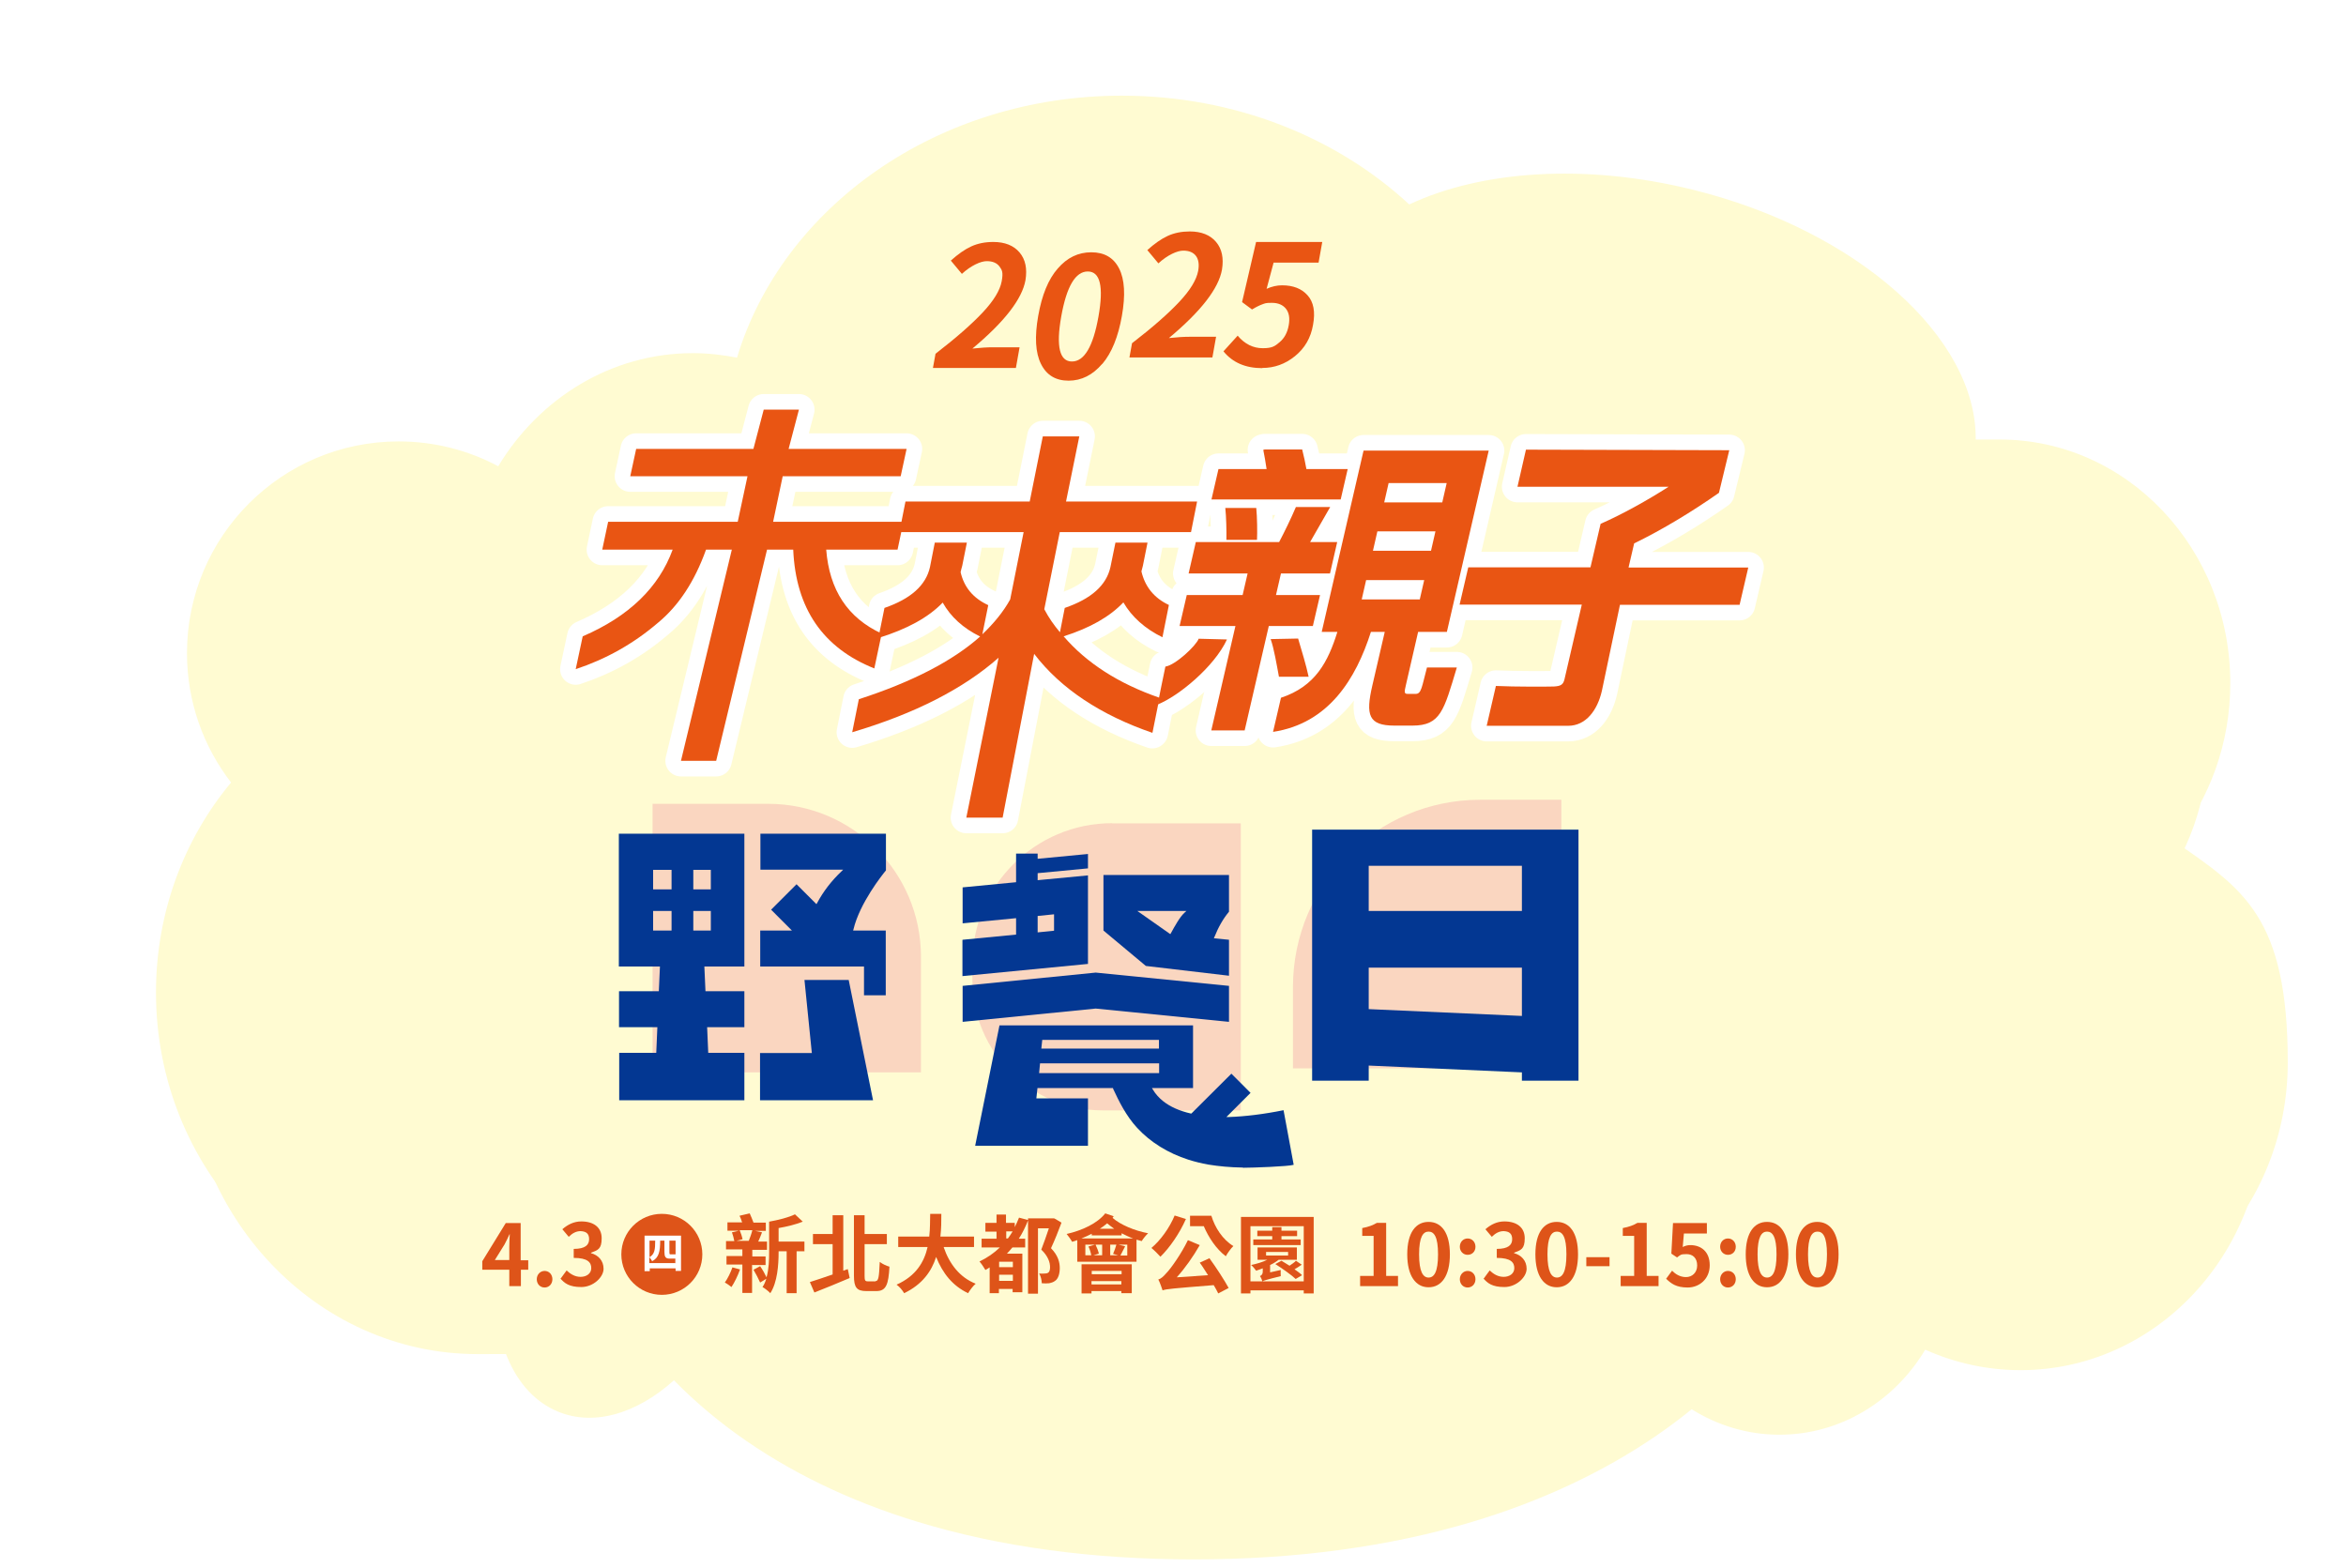 <svg width="1128" height="754" viewBox="0 0 1128 754" fill="none" xmlns="http://www.w3.org/2000/svg">
<g filter="url(#filter0_d_219_164)">
<path d="M1024.86 414.622C1040.99 394.666 1050.74 368.679 1050.74 340.385C1050.74 277.236 1002.35 226.059 942.611 226.059C882.873 226.059 930.557 226.591 924.708 227.656C899.448 162.466 829.872 115.636 747.976 115.636C666.08 115.636 705.432 118.917 686.111 124.949C680.261 122.376 674.146 120.07 667.941 117.853C633.818 85.125 585.07 64.726 530.916 64.726C444.5 64.726 371.822 116.877 350.462 187.655C343.726 186.325 336.813 185.526 329.811 185.526C290.458 185.526 256.069 207.788 237.102 240.96C225.757 234.751 212.817 231.292 199.168 231.292C153.434 231.292 116.297 270.495 116.297 318.922C116.297 367.348 121.437 353.601 130.212 367.437V369.743C98.393 397.061 78.008 438.747 78.008 485.488C78.008 567.707 141.025 634.405 218.755 634.405C296.485 634.405 227.707 634.139 232.139 633.695C236.836 646.29 244.724 656.135 255.626 661.279C273.441 669.705 294.89 663.408 313.148 646.999C321.302 655.336 331.318 664.206 343.46 672.986C368.188 690.814 397.348 705.005 429.965 714.939C469.317 727.001 514.076 733.121 563.09 733.121C612.103 733.121 657.128 727.001 697.101 715.027C730.161 705.094 759.941 691.169 785.644 673.519C791.76 669.35 797.344 665.093 802.484 660.924C814.804 668.64 829.251 673.164 844.673 673.164C874.188 673.164 900.068 656.844 914.781 632.276C928.873 638.573 944.295 642.121 960.604 642.121C1025.3 642.121 1077.69 586.688 1077.69 518.305C1077.69 449.922 1056.68 436.884 1024.86 414.799V414.622Z" fill="#FFFBD2"/>
</g>
<path d="M1045.84 404.771V404.589C1062.38 384.137 1072.37 357.504 1072.37 328.508C1072.37 263.789 1022.75 211.342 961.504 211.342C957.096 211.342 953.279 211.342 949.953 211.342C950.553 162.603 893.51 110.891 813.92 91.212C761.938 78.359 712.092 82.086 677.595 98.302C642.735 66.025 593.716 46 539.381 46C450.776 46 376.257 99.448 354.355 171.983C347.449 170.62 340.36 169.802 333.181 169.802C293.795 169.802 259.271 191.544 239.56 224.195C225.292 216.577 208.998 212.251 191.686 212.251C135.469 212.251 89.904 257.826 89.904 314.055C89.904 337.479 97.819 359.058 111.114 376.265C88.659 403.171 75 438.502 75 477.216C75 561.477 139.613 629.832 219.312 629.832C224.629 629.832 229.273 629.832 233.317 629.832C238.16 642.384 246.148 652.201 257.117 657.373C275.383 666.009 297.376 659.555 316.096 642.739C324.457 651.283 334.726 660.373 347.176 669.372C372.531 687.642 402.429 702.186 435.872 712.366C476.221 724.728 522.114 731 572.369 731C622.624 731 668.789 724.728 709.775 712.457C743.672 702.277 774.206 688.006 800.561 669.917C806.831 665.645 812.557 661.282 817.827 657.01C830.459 664.918 845.272 669.554 861.085 669.554C891.347 669.554 917.883 652.829 932.968 627.65C947.418 634.104 963.23 637.74 979.952 637.74C1046.29 637.74 1100 580.929 1100 510.847C1100 440.766 1078.46 427.404 1045.84 404.771ZM233.035 629.104C233.035 629.104 233.062 629.159 233.071 629.195C232.771 629.168 232.735 629.141 233.035 629.104Z" fill="#FFFBD2"/>
<path d="M448.577 176.923L449.818 170.094C459.833 162.378 467.367 155.726 472.596 150.138C477.826 144.55 480.839 139.583 481.637 135.237C482.434 130.891 481.814 129.827 480.573 128.142C479.332 126.457 477.294 125.57 474.458 125.57C471.621 125.57 466.924 127.61 462.492 131.69L457.174 125.304C460.631 122.199 463.91 119.893 467.013 118.474C470.115 117.055 473.66 116.346 477.56 116.346C483.144 116.346 487.398 118.031 490.234 121.401C493.07 124.772 493.957 129.206 493.07 134.705C491.475 143.752 482.966 154.75 467.544 167.611C471.621 167.167 474.812 166.99 477.382 166.99H490.234L488.461 176.923H448.666H448.577Z" fill="#E95513"/>
<path d="M529.941 174.972C525.421 180.294 520.014 183.043 513.81 183.043C507.606 183.043 503.174 180.382 500.515 174.972C497.856 169.651 497.413 161.934 499.186 151.912C500.958 141.889 504.06 134.262 508.581 129.118C513.101 123.885 518.419 121.312 524.712 121.312C531.004 121.312 535.436 123.885 538.095 129.118C540.754 134.35 541.197 141.889 539.425 151.912C537.652 161.934 534.55 169.651 530.03 174.972H529.941ZM510.265 152.178C507.694 166.635 509.467 173.819 515.405 173.819C521.344 173.819 525.598 166.635 528.168 152.178C530.739 137.721 528.966 130.537 523.028 130.537C517.089 130.537 512.835 137.721 510.265 152.178Z" fill="#E95513"/>
<path d="M543.059 171.868L544.299 165.038C554.315 157.322 561.849 150.67 567.078 145.082C572.307 139.495 575.321 134.528 576.118 130.182C576.65 127.166 576.296 124.771 575.055 123.086C573.814 121.401 571.775 120.514 568.939 120.514C566.103 120.514 561.405 122.554 556.974 126.634L551.656 120.248C555.113 117.144 558.392 114.838 561.494 113.419C564.596 112 568.141 111.29 572.041 111.29C577.625 111.29 581.879 112.975 584.716 116.346C587.552 119.716 588.438 124.151 587.552 129.65C585.956 138.696 577.448 149.694 562.026 162.555C566.103 162.111 569.294 161.934 571.864 161.934H584.716L582.943 171.868H543.147H543.059Z" fill="#E95513"/>
<path d="M606.873 177.012C598.897 177.012 592.692 174.351 588.261 168.941L595.085 161.402C598.453 165.393 602.53 167.433 607.139 167.433C611.748 167.433 612.989 166.458 615.293 164.506C617.598 162.555 619.016 159.894 619.636 156.435C620.257 152.976 619.814 150.404 618.307 148.453C616.8 146.59 614.584 145.615 611.482 145.615C608.38 145.615 608.292 145.881 606.962 146.324C605.721 146.768 604.037 147.566 601.999 148.808L597.213 145.26L603.949 116.346H635.767L633.995 126.279H612.369L609.001 138.874C611.571 137.721 614.053 137.189 616.446 137.189C621.764 137.189 625.841 138.785 628.677 141.978C631.602 145.171 632.488 149.961 631.336 156.169C630.272 162.466 627.347 167.433 622.65 171.247C617.952 175.061 612.723 176.923 606.962 176.923L606.873 177.012Z" fill="#E95513"/>
<path d="M381.394 264.286C382.635 292.668 395.753 311.56 420.392 321.405L423.937 304.642C407.541 297.103 398.766 283.621 397.259 264.286H431.56L434.396 250.894H371.733L376.342 228.986H433.067L435.903 215.86H379.178L384.142 196.968H367.213L362.25 215.86H305.88L303.044 228.986H359.413L354.716 250.894H292.408L289.572 264.286H323.429C316.782 282.468 302.423 296.393 280.177 305.972L276.809 321.76C291.256 316.97 304.55 309.609 316.516 299.32C326.265 291.249 333.976 279.63 339.471 264.286H351.88L327.417 365.84H344.346L368.808 264.286H381.394Z" fill="#E95513" stroke="white" stroke-width="15" stroke-linecap="round" stroke-linejoin="round"/>
<path d="M554.138 352.271L557.506 335.508C537.741 328.679 522.408 318.745 511.418 305.973C524.003 301.982 533.576 296.571 540.134 289.653C544.211 296.66 550.593 302.337 558.924 306.416L562.026 290.895C554.847 287.525 550.504 282.026 548.82 274.753C548.997 273.866 549.352 272.89 549.529 272.003L551.745 260.917H536.323L533.93 272.624C531.98 281.494 524.624 287.968 511.949 292.314L509.645 304.022C506.809 300.651 504.238 297.015 502.111 292.935L509.556 255.861H572.662L575.587 241.138H512.57L518.951 209.829H501.402L495.109 241.138H435.371L432.447 255.861H492.184L485.714 288.234C482.435 294.177 477.826 299.764 472.331 304.997L475.167 290.984C467.899 287.613 463.556 282.38 461.872 275.108C462.05 274.132 462.404 273.068 462.67 272.003L464.886 260.917H449.464L447.159 272.624C445.21 281.494 437.853 287.968 425.267 292.314L422.343 306.771C436.08 302.514 446.362 296.926 453.275 289.742C457.086 296.571 463.113 302.07 471.267 306.062C458.15 317.769 438.651 327.88 412.948 336.217L409.757 352.094C439.714 343.224 463.29 331.162 480.131 316.261L464.62 393.159H482.08L497.236 314.399C510.177 331.339 529.587 343.934 554.049 352.36" fill="#E95513"/>
<path d="M554.138 352.271L557.506 335.508C537.741 328.679 522.408 318.745 511.418 305.973C524.003 301.982 533.576 296.571 540.134 289.653C544.211 296.66 550.593 302.337 558.924 306.416L562.026 290.895C554.847 287.525 550.504 282.026 548.82 274.753C548.997 273.866 549.352 272.89 549.529 272.003L551.745 260.917H536.323L533.93 272.624C531.98 281.494 524.624 287.968 511.949 292.314L509.645 304.022C506.809 300.651 504.238 297.015 502.111 292.935L509.556 255.861H572.662L575.587 241.138H512.57L518.951 209.829H501.402L495.109 241.138H435.371L432.447 255.861H492.184L485.714 288.234C482.435 294.177 477.826 299.764 472.331 304.997L475.167 290.984C467.899 287.613 463.556 282.38 461.872 275.108C462.05 274.132 462.404 273.068 462.67 272.003L464.886 260.917H449.464L447.159 272.624C445.21 281.494 437.853 287.968 425.267 292.314L422.343 306.771C436.08 302.514 446.362 296.926 453.275 289.742C457.086 296.571 463.113 302.07 471.267 306.062C458.15 317.769 438.651 327.88 412.948 336.217L409.757 352.094C439.714 343.224 463.29 331.162 480.131 316.261L464.62 393.159H482.08L497.236 314.399C510.177 331.339 529.587 343.934 554.049 352.36" stroke="white" stroke-width="15" stroke-linecap="round" stroke-linejoin="round"/>
<path d="M783.074 272.713L785.733 261.271C799.294 254.708 813.741 245.927 826.504 236.969L831.467 216.481L733.706 216.215L729.629 234.042H802.307C792.203 240.517 779.972 247.346 769.602 251.87L764.727 272.801H705.964L701.799 290.717H760.562L752.23 326.638C751.61 329.211 750.458 329.92 747.09 330.097C744.431 330.186 728.211 330.275 719.259 329.831L714.828 348.989C728.654 348.989 753.56 348.989 754.003 348.989C762.512 348.989 768.095 341.539 770.223 332.137L778.909 290.806H836.431L840.596 272.89H783.074V272.713Z" fill="#E95513" stroke="white" stroke-width="15" stroke-linecap="round" stroke-linejoin="round"/>
<path d="M647.999 225.528H628.145C627.614 222.512 626.905 219.23 626.107 216.126H608.115L607.406 216.303C607.937 219.053 608.558 222.335 609.001 225.528H585.868L582.5 240.162H644.631L647.999 225.528Z" fill="#E95513" stroke="white" stroke-width="15" stroke-linecap="round" stroke-linejoin="round"/>
<path d="M576.296 307.215C575.144 310.408 565.217 319.809 560.342 320.519C560.342 320.519 556.531 338.701 556.708 338.701C566.546 334.798 583.829 320.696 589.945 307.481L576.296 307.126V307.215Z" fill="#E95513" stroke="white" stroke-width="15" stroke-linecap="round" stroke-linejoin="round"/>
<path d="M629.209 325.397C628.057 319.986 626.019 313.334 624.157 307.037L610.951 307.303C612.547 311.738 613.876 319.72 614.94 325.397H629.298H629.209Z" fill="#E95513" stroke="white" stroke-width="15" stroke-linecap="round" stroke-linejoin="round"/>
<path d="M654.735 288.234L656.863 278.921H684.782L682.654 288.234H654.735ZM662.269 255.506H690.188L688.061 264.819H660.142L662.269 255.506ZM667.676 232.268H695.595L693.468 241.581H665.548L667.676 232.268ZM686.111 320.962C683.629 330.275 683.452 333.645 680.705 333.645H676.893C675.298 333.645 675.032 333.202 676.007 329.299L681.857 303.844H695.683L715.803 216.658H655.622L635.502 303.844H643.036C638.604 318.035 632.577 330.009 615.915 335.508L612.104 351.916C638.959 347.836 651.988 326.284 659.167 303.844H665.814L659.876 329.476C656.508 343.934 658.015 348.9 670.512 348.9H679.109C692.67 348.9 694.265 341.628 700.469 320.962H686.111Z" fill="#E95513" stroke="white" stroke-width="15" stroke-linecap="round" stroke-linejoin="round"/>
<path d="M639.491 243.799H623.094C620.789 249.209 617.687 255.595 615.028 260.651H574.967L571.51 275.729H599.872L597.479 286.106H570.624L567.167 301.006H594.022L582.412 351.207H598.454L610.065 301.006H631.248L634.704 286.106H613.521L615.914 275.729H639.491L642.947 260.651H629.918C632.843 255.595 636.123 249.741 639.579 243.799" fill="#E95513"/>
<path d="M639.491 243.799H623.094C620.789 249.209 617.687 255.595 615.028 260.651H574.967L571.51 275.729H599.872L597.479 286.106H570.624L567.167 301.006H594.022L582.412 351.207H598.454L610.065 301.006H631.248L634.704 286.106H613.521L615.914 275.729H639.491L642.947 260.651H629.918C632.843 255.595 636.123 249.741 639.579 243.799" stroke="white" stroke-width="15" stroke-linecap="round" stroke-linejoin="round"/>
<path d="M604.392 259.586C604.569 256.127 604.481 248.677 604.038 244.242H589.147C589.591 248.145 589.768 255.506 589.679 259.586H604.481H604.392Z" fill="#E95513" stroke="white" stroke-width="15" stroke-linecap="round" stroke-linejoin="round"/>
<path d="M381.394 264.286C382.635 292.668 395.753 311.56 420.392 321.405L423.937 304.642C407.541 297.103 398.766 283.621 397.259 264.286H431.56L434.396 250.894H371.733L376.342 228.986H433.067L435.903 215.86H379.178L384.142 196.968H367.213L362.25 215.86H305.88L303.044 228.986H359.413L354.716 250.894H292.408L289.572 264.286H323.429C316.782 282.468 302.423 296.393 280.177 305.972L276.809 321.76C291.256 316.97 304.55 309.609 316.516 299.32C326.265 291.249 333.976 279.63 339.471 264.286H351.88L327.417 365.84H344.346L368.808 264.286H381.394Z" fill="#E95513"/>
<path d="M554.138 352.271L557.506 335.508C537.741 328.679 522.408 318.745 511.418 305.973C524.003 301.982 533.576 296.571 540.134 289.653C544.211 296.66 550.593 302.337 558.924 306.416L562.026 290.895C554.847 287.525 550.504 282.026 548.82 274.753C548.997 273.866 549.352 272.89 549.529 272.003L551.745 260.917H536.323L533.93 272.624C531.98 281.494 524.624 287.968 511.949 292.314L509.645 304.022C506.809 300.651 504.238 297.015 502.111 292.935L509.556 255.861H572.662L575.587 241.138H512.57L518.951 209.829H501.402L495.109 241.138H435.371L432.447 255.861H492.184L485.714 288.234C482.435 294.177 477.826 299.764 472.331 304.997L475.167 290.984C467.899 287.613 463.556 282.38 461.872 275.108C462.05 274.132 462.404 273.068 462.67 272.003L464.886 260.917H449.464L447.159 272.624C445.21 281.494 437.853 287.968 425.267 292.314L422.343 306.771C436.08 302.514 446.362 296.926 453.275 289.742C457.086 296.571 463.113 302.07 471.267 306.062C458.15 317.769 438.651 327.88 412.948 336.217L409.757 352.094C439.714 343.224 463.29 331.162 480.131 316.261L464.62 393.159H482.08L497.236 314.399C510.177 331.339 529.587 343.934 554.049 352.36" fill="#E95513"/>
<path d="M783.074 272.713L785.733 261.271C799.294 254.708 813.741 245.927 826.504 236.969L831.467 216.481L733.706 216.215L729.629 234.042H802.307C792.203 240.517 779.972 247.346 769.602 251.87L764.727 272.801H705.964L701.799 290.717H760.562L752.23 326.638C751.61 329.211 750.458 329.92 747.09 330.097C744.431 330.186 728.211 330.275 719.259 329.831L714.828 348.989C728.654 348.989 753.56 348.989 754.003 348.989C762.512 348.989 768.095 341.539 770.223 332.137L778.909 290.806H836.431L840.596 272.89H783.074V272.713Z" fill="#E95513"/>
<path d="M647.999 225.528H628.145C627.614 222.512 626.905 219.23 626.107 216.126H608.115L607.406 216.303C607.937 219.053 608.558 222.335 609.001 225.528H585.868L582.5 240.162H644.631L647.999 225.528Z" fill="#E95513"/>
<path d="M576.296 307.215C575.144 310.408 565.217 319.809 560.342 320.519C560.342 320.519 556.531 338.701 556.708 338.701C566.546 334.798 583.829 320.696 589.945 307.481L576.296 307.126V307.215Z" fill="#E95513"/>
<path d="M629.209 325.397C628.057 319.986 626.019 313.334 624.157 307.037L610.951 307.303C612.547 311.738 613.876 319.72 614.94 325.397H629.298H629.209Z" fill="#E95513"/>
<path d="M654.735 288.234L656.863 278.921H684.782L682.654 288.234H654.735ZM662.269 255.506H690.188L688.061 264.819H660.142L662.269 255.506ZM667.676 232.268H695.595L693.468 241.581H665.548L667.676 232.268ZM686.111 320.962C683.629 330.275 683.452 333.645 680.705 333.645H676.893C675.298 333.645 675.032 333.202 676.007 329.299L681.857 303.844H695.683L715.803 216.658H655.622L635.502 303.844H643.036C638.604 318.035 632.577 330.009 615.915 335.508L612.104 351.916C638.959 347.836 651.988 326.284 659.167 303.844H665.814L659.876 329.476C656.508 343.934 658.015 348.9 670.512 348.9H679.109C692.67 348.9 694.265 341.628 700.469 320.962H686.111Z" fill="#E95513"/>
<path d="M639.491 243.799H623.094C620.789 249.209 617.687 255.595 615.028 260.651H574.967L571.51 275.729H599.872L597.479 286.106H570.624L567.167 301.006H594.022L582.412 351.207H598.454L610.065 301.006H631.248L634.704 286.106H613.521L615.914 275.729H639.491L642.947 260.651H629.918C632.843 255.595 636.123 249.741 639.579 243.799" fill="#E95513"/>
<path d="M604.392 259.586C604.569 256.127 604.481 248.677 604.038 244.242H589.147C589.591 248.145 589.768 255.506 589.679 259.586H604.481H604.392Z" fill="#E95513"/>
<path d="M711.726 384.555H750.724V513.693H621.676V474.667C621.676 424.91 662.003 384.555 711.726 384.555Z" fill="#FAD6C0"/>
<path d="M313.769 386.506H369.341C409.934 386.506 442.816 419.5 442.816 460.033V515.644H313.769V386.506Z" fill="#FAD6C0"/>
<path d="M534.728 395.907H596.593V533.914H530.296C495.641 533.914 467.545 505.798 467.545 471.119V463.048C467.545 425.974 497.68 395.818 534.728 395.818V395.907Z" fill="#FAD6C0"/>
<path d="M731.757 519.635V515.644L658.103 512.362V519.635H630.894V398.923H758.967V519.635H731.757ZM658.103 485.222L731.757 488.503V465.266H658.103V485.222ZM658.103 438.037H731.757V416.307H658.103V438.037Z" fill="#033792"/>
<path d="M415.429 478.57V464.733H365.529V447.438H380.774L370.759 437.416L382.99 425.176L392.562 434.755L392.917 434.134C395.93 428.546 399.83 423.491 404.527 419.056L405.414 418.169H365.618V400.874H425.976V418.524C424.204 420.653 413.39 434.223 410.377 446.817L410.2 447.438H425.888V478.57H415.518H415.429Z" fill="#033792"/>
<path d="M297.726 529.036V506.242H315.541L316.073 493.914H297.637V476.618H316.782L317.314 464.733H297.549V400.874H357.907V464.733H338.674L339.206 476.618H357.907V493.914H340.003L340.535 506.242H357.907V529.036H297.549H297.726ZM333.356 447.438H341.776V438.037H333.356V447.438ZM314.034 447.438H322.898V438.037H314.034V447.438ZM333.356 427.66H341.776V418.258H333.356V427.66ZM314.034 427.66H322.898V418.258H314.034V427.66Z" fill="#033792"/>
<path d="M365.44 529.036V506.331H390.346L386.801 471.208H408.072L419.772 529.036H365.44Z" fill="#033792"/>
<path d="M462.847 451.873L488.551 449.39V441.496L462.847 443.979V426.684L488.551 424.201V410.453H498.921V412.937L523.117 410.63V417.549L498.921 419.855V423.225L523.117 420.919V463.492L462.759 469.346V452.05L462.847 451.873ZM498.921 440.432V448.325L506.809 447.527V439.633L498.921 440.432Z" fill="#033792"/>
<path d="M530.562 447.438V420.741H590.921V438.391C588.173 441.673 585.78 445.841 583.919 450.542L583.653 451.163L590.921 451.873V469.168L550.948 464.467L530.562 447.438ZM562.736 449.123L562.913 448.857C565.04 444.955 567.345 440.875 569.472 438.923L570.447 438.036H546.871L562.647 449.123H562.736Z" fill="#033792"/>
<path d="M526.84 484.955L462.848 491.341V474.046L526.84 467.66L590.921 474.046V491.341L526.84 484.955Z" fill="#033792"/>
<path d="M597.656 561.41C591.452 561.321 586.045 560.789 581.082 559.991C577.625 559.37 574.346 558.572 571.332 557.596C561.672 554.492 553.163 549.259 546.781 542.341C541.463 536.576 538.007 529.569 535.171 523.449V523.183H498.832L498.3 528.15H523.117V550.944H468.874L480.573 493.027H573.637V523.183H553.872L554.315 523.893C555.556 526.021 557.329 527.973 559.367 529.569C562.735 532.23 567.167 534.181 572.573 535.423H572.839L592.072 516.265L601.29 525.489L589.679 537.108H590.92C598.631 536.842 607.494 535.778 617.155 533.826C620.966 554.403 621.853 559.015 622.03 560.08C619.725 560.878 602.176 561.499 597.833 561.499C593.49 561.499 597.656 561.499 597.656 561.499V561.41ZM499.541 515.999H557.329V511.298H500.072L499.629 515.999H499.541ZM500.693 504.203H557.24V500.034H501.136L500.693 504.203Z" fill="#033792"/>
<path d="M254.103 610.543H250.458V618.401H244.878V610.543H231.895V606.443L243.17 588.106H250.345V605.987H253.989V610.543H254.103ZM244.878 605.873V599.723C244.878 598.015 244.992 595.168 245.106 593.459H244.992C244.308 595.054 243.397 596.762 242.6 598.356L237.931 605.873H244.992H244.878Z" fill="#DE5419"/>
<path d="M258.089 615.097C258.089 612.934 259.683 611.111 261.847 611.111C264.011 611.111 265.606 612.82 265.606 615.097C265.606 617.375 264.011 619.084 261.847 619.084C259.683 619.084 258.089 617.375 258.089 615.097Z" fill="#DE5419"/>
<path d="M269.592 614.756L272.439 610.884C274.261 612.592 276.425 613.959 279.159 613.959C281.892 613.959 284.284 612.478 284.284 609.745C284.284 607.011 282.575 604.847 275.856 604.847V600.52C281.436 600.52 283.259 598.584 283.259 595.85C283.259 593.117 281.778 592.092 279.159 591.978C276.995 591.978 275.173 593.003 273.464 594.711L270.389 591.067C273.009 588.789 275.97 587.309 279.5 587.309C285.423 587.309 289.295 590.156 289.295 595.395C289.295 600.634 287.473 601.089 284.17 602.342V602.57C287.586 603.481 290.206 606.1 290.206 610.086C290.206 614.072 285.309 618.856 279.5 618.856C273.692 618.856 271.414 617.034 269.364 614.642L269.592 614.756Z" fill="#DE5419"/>
<path d="M355.805 610.428C354.78 613.389 353.072 616.806 351.705 618.856C351.022 618.287 349.428 617.148 348.517 616.692C349.883 614.756 351.25 612.023 352.161 609.403L355.919 610.428H355.805ZM361.614 608.037V621.703H356.944V608.037H349.314V603.937H356.944V600.748H349.086V596.762H353.072C352.844 595.509 352.389 593.8 351.933 592.548L355.35 591.75H349.769V587.764H356.83C356.489 586.625 356.033 585.487 355.578 584.575L360.475 583.437C361.044 584.803 361.842 586.512 362.297 587.878H368.219V591.864H363.094L366.397 592.548C365.828 594.142 365.144 595.737 364.575 596.989H368.789V600.975H361.728V604.164H368.105V608.264H361.728L361.614 608.037ZM355.692 591.637C356.261 593.003 356.83 594.712 357.058 595.85L354.097 596.648H360.019C360.589 595.167 361.386 593.117 361.728 591.523H355.692V591.637ZM386.897 601.659H383.025V621.817H378.242V601.659H374.369V602.114C374.369 608.15 373.8 616.578 370.383 621.817C369.586 620.906 367.65 619.425 366.625 618.856C367.422 617.717 367.992 616.35 368.447 614.87L365.486 616.692C364.803 615.098 363.436 612.478 362.297 610.542L365.486 608.834C366.625 610.428 367.878 612.706 368.561 614.187C369.7 610.2 369.814 605.759 369.814 602V587.423C374.255 586.625 379.267 585.373 382.228 583.892L385.986 587.423C382.569 588.789 378.355 589.814 374.369 590.498V596.989H386.783V601.545L386.897 601.659Z" fill="#DE5419"/>
<path d="M407.626 610.2L408.537 614.528C402.728 617.034 396.464 619.539 391.567 621.475L389.403 616.464C392.251 615.553 396.123 614.3 400.337 612.82V598.242H390.884V593.345H400.337V584.348H405.462V610.998L407.739 610.2H407.626ZM420.951 616.009C422.431 616.009 422.659 614.073 423.001 606.784C424.139 607.695 426.303 608.72 427.67 609.062C427.214 617.603 426.076 620.792 421.406 620.792H416.509C411.953 620.792 410.587 619.084 410.587 613.389V584.348H415.712V593.345H426.417V598.242H415.712V613.503C415.712 615.667 415.939 616.123 417.306 616.123H420.951V616.009Z" fill="#DE5419"/>
<path d="M453.75 599.722C456.483 607.695 461.38 614.186 469.125 617.261C467.872 618.286 466.278 620.45 465.48 621.817C458.078 618.286 453.294 612.364 450.105 604.392C447.941 611.225 443.5 617.603 434.73 621.817C433.933 620.45 432.566 618.742 431.086 617.717C440.539 613.503 444.411 606.67 446.005 599.609H431.883V594.597H446.803C447.258 590.725 447.144 586.967 447.258 583.664H452.611C452.611 587.081 452.611 590.839 452.155 594.597H468.328V599.609H453.864L453.75 599.722Z" fill="#DE5419"/>
<path d="M510.353 587.992C508.872 591.978 507.05 596.534 505.342 600.178C508.872 603.823 509.556 607.125 509.556 609.745C509.556 612.364 508.872 614.87 507.278 615.895C506.594 616.464 505.569 616.806 504.431 617.034C503.519 617.148 502.153 617.148 500.9 617.034C500.9 615.667 500.444 613.617 499.647 612.364C500.672 612.364 501.469 612.478 502.267 612.364C502.836 612.364 503.519 612.25 503.861 612.023C504.658 611.567 504.886 610.542 504.886 609.289C504.886 607.011 503.975 604.05 500.672 600.861C501.811 597.9 503.292 593.8 504.317 590.611H499.078V622.045H494.294V586.853C493.042 589.928 491.675 592.889 489.853 595.623H492.928V599.836H486.778C485.867 600.861 485.069 601.886 484.158 602.798H491.561V621.361H486.892V619.767H480.286V621.817H475.844V609.403C475.161 609.859 474.478 610.314 473.794 610.656C473.225 609.631 471.858 607.581 470.947 606.556C474.592 604.848 477.894 602.57 480.742 599.836H471.972V595.623H479.147V592.206H473.794V587.992H479.147V584.006H483.703V587.992H487.917V590.042C488.714 588.561 489.283 587.081 489.967 585.486L494.294 586.625V585.828H506.822C506.822 585.714 510.353 587.878 510.353 587.878V587.992ZM487.006 606.67H480.4V609.289H487.006V606.67ZM487.006 615.895V612.934H480.4V615.895H487.006ZM484.614 595.509C485.411 594.484 486.094 593.345 486.892 592.092H483.817V595.509H484.614Z" fill="#DE5419"/>
<path d="M535.522 584.803C535.295 585.031 535.067 585.373 534.953 585.6C538.711 588.903 545.431 591.75 552.036 593.003C551.011 593.914 549.645 595.623 548.961 596.762C548.164 596.534 547.253 596.306 546.456 596.078V606.67H517.983V596.306C517.072 596.648 516.275 596.875 515.478 597.103C515.022 596.192 513.656 594.256 512.858 593.345C520.375 591.637 527.664 588.22 531.422 583.437L535.75 584.917L535.522 584.803ZM544.861 595.509C542.925 594.825 541.103 593.914 539.281 593.003V594.028H524.931V593.231C523.336 594.028 521.742 594.825 519.92 595.509H544.861ZM520.033 607.923H544.178V621.817H539.167V620.792H524.817V621.931H520.033V607.923ZM524.703 603.595C524.475 602.342 524.02 600.634 523.336 599.381L526.525 598.47H521.856V603.595H524.703ZM524.931 611.112V612.706H539.281V611.112H524.931ZM539.167 617.603V616.009H524.817V617.603H539.167ZM529.942 598.47H526.753C527.436 599.837 528.12 601.659 528.347 602.798L525.728 603.595H529.942V598.47ZM535.75 590.839C534.497 589.928 533.358 589.131 532.333 588.22C531.308 589.131 530.056 590.042 528.803 590.839H535.75ZM533.814 598.47V603.595H537.686L535.181 602.912C535.75 601.659 536.433 599.837 536.775 598.47H533.814ZM542.014 598.47H537.8L540.989 599.267C540.192 600.862 539.395 602.456 538.711 603.709H542.014V598.584V598.47Z" fill="#DE5419"/>
<path d="M570.145 586.284C567.184 593.004 562.4 599.951 557.959 604.279C557.048 603.254 554.884 601.09 553.631 600.065C557.959 596.42 562.286 590.498 564.792 584.462L570.259 586.17L570.145 586.284ZM581.647 605.19C584.95 609.745 588.709 615.554 590.759 619.312L585.748 621.931C585.178 620.792 584.495 619.426 583.584 617.945C563.767 619.54 560.92 619.767 558.984 620.451C558.642 619.426 557.731 616.692 556.934 615.212C558.3 614.87 559.439 613.731 561.034 611.909C562.742 610.201 567.867 603.14 571.17 596.306L576.864 598.698C573.675 604.279 569.803 609.745 565.817 614.187L580.85 613.162C579.484 611.112 578.231 608.948 576.864 607.126L581.647 604.962V605.19ZM582.445 584.576C584.153 590.27 587.911 596.079 593.036 599.154C591.897 600.179 590.189 602.57 589.392 604.051C584.723 600.52 581.078 594.94 578.8 589.587H572.195V584.576H582.559H582.445Z" fill="#DE5419"/>
<path d="M631.645 585.145V621.931H626.861V620.45H601.236V621.931H596.681V585.145H631.645ZM626.861 616.122V589.586H601.236V616.122H626.861ZM615.814 610.656C615.7 611.567 615.814 612.933 615.814 613.617C608.867 615.325 607.614 615.781 606.931 616.122C606.817 615.439 606.247 614.072 605.792 613.617C606.361 613.275 607.158 612.933 607.158 611.339V609.858C606.02 610.314 604.995 610.656 603.97 610.997C603.514 610.314 602.375 608.947 601.578 608.264C604.197 607.695 607.045 606.897 609.322 605.758H604.653V599.836H623.558V605.758H614.789C613.65 606.67 612.17 607.581 610.689 608.264V611.795L615.814 610.656ZM625.381 598.697H602.603V595.964H611.714V594.37H604.539V591.75H611.714V590.042H616.156V591.75H623.672V594.37H616.156V595.964H625.381V598.697ZM608.753 603.708H619.345V602H608.753V603.708ZM625.836 608.15C624.811 608.947 623.558 609.631 622.42 610.314C623.9 611.339 625.153 612.25 626.064 613.161L622.989 614.983C620.939 613.047 616.611 609.972 613.195 607.808L616.156 606.214C617.295 606.897 618.661 607.808 620.028 608.606C621.167 607.808 622.42 607.011 623.103 606.214L625.95 608.15H625.836Z" fill="#DE5419"/>
<path d="M653.967 613.503H660.458V594.256H654.992V590.498C658.067 589.928 660.117 589.131 662.053 587.992H666.495V613.503H672.189V618.401H653.967V613.503Z" fill="#DE5419"/>
<path d="M676.631 603.139C676.631 592.661 680.731 587.536 686.881 587.536C693.031 587.536 697.131 592.661 697.131 603.139C697.131 613.617 693.031 618.969 686.881 618.969C680.731 618.969 676.631 613.503 676.631 603.139ZM691.436 603.139C691.436 594.597 689.5 592.206 686.881 592.206C684.261 592.206 682.325 594.711 682.325 603.139C682.325 611.567 684.261 614.3 686.881 614.3C689.5 614.3 691.436 611.681 691.436 603.139Z" fill="#DE5419"/>
<path d="M701.914 599.495C701.914 597.217 703.509 595.509 705.672 595.509C707.836 595.509 709.431 597.217 709.431 599.495C709.431 601.773 707.836 603.367 705.672 603.367C703.509 603.367 701.914 601.659 701.914 599.495ZM701.914 615.098C701.914 612.934 703.509 611.112 705.672 611.112C707.836 611.112 709.431 612.82 709.431 615.098C709.431 617.375 707.836 619.084 705.672 619.084C703.509 619.084 701.914 617.375 701.914 615.098Z" fill="#DE5419"/>
<path d="M713.416 614.756L716.263 610.884C718.086 612.592 720.25 613.959 722.983 613.959C725.716 613.959 728.108 612.478 728.108 609.745C728.108 607.011 726.4 604.847 719.68 604.847V600.52C725.261 600.52 727.083 598.584 727.083 595.85C727.083 593.117 725.602 592.092 722.983 591.978C720.819 591.978 718.997 593.003 717.288 594.711L714.214 591.067C716.833 588.789 719.794 587.309 723.325 587.309C729.247 587.309 733.119 590.156 733.119 595.395C733.119 600.634 731.297 601.089 727.994 602.342V602.57C731.411 603.481 734.03 606.1 734.03 610.086C734.03 614.072 729.133 618.856 723.325 618.856C717.516 618.856 715.238 617.034 713.188 614.642L713.416 614.756Z" fill="#DE5419"/>
<path d="M738.244 603.139C738.244 592.661 742.344 587.536 748.494 587.536C754.644 587.536 758.744 592.661 758.744 603.139C758.744 613.617 754.644 618.969 748.494 618.969C742.344 618.969 738.244 613.503 738.244 603.139ZM753.164 603.139C753.164 594.597 751.227 592.206 748.608 592.206C745.989 592.206 744.052 594.711 744.052 603.139C744.052 611.567 745.989 614.3 748.608 614.3C751.227 614.3 753.164 611.681 753.164 603.139Z" fill="#DE5419"/>
<path d="M762.73 604.506H773.892V608.834H762.73V604.506Z" fill="#DE5419"/>
<path d="M779.244 613.503H785.736V594.256H780.269V590.498C783.344 589.928 785.394 589.131 787.33 587.992H791.772V613.503H797.466V618.401H779.244V613.503Z" fill="#DE5419"/>
<path d="M801.111 614.87L803.959 610.998C805.667 612.706 807.831 614.073 810.678 614.073C813.525 614.073 816.031 612.023 816.031 608.493C816.031 604.962 813.981 603.026 810.906 603.026C807.831 603.026 808.059 603.481 806.35 604.62L803.617 602.798L804.414 588.106H820.7V593.118H809.653L809.084 599.609C810.222 599.04 811.361 598.698 812.728 598.698C817.853 598.698 822.067 601.773 822.067 608.379C822.067 614.984 817.056 619.084 811.475 619.084C805.895 619.084 803.503 617.148 801.225 614.984L801.111 614.87Z" fill="#DE5419"/>
<path d="M827.078 599.495C827.078 597.217 828.673 595.509 830.836 595.509C833 595.509 834.595 597.217 834.595 599.495C834.595 601.773 833 603.367 830.836 603.367C828.673 603.367 827.078 601.659 827.078 599.495ZM827.078 615.098C827.078 612.934 828.673 611.112 830.836 611.112C833 611.112 834.595 612.82 834.595 615.098C834.595 617.375 833 619.084 830.836 619.084C828.673 619.084 827.078 617.375 827.078 615.098Z" fill="#DE5419"/>
<path d="M839.378 603.139C839.378 592.661 843.478 587.536 849.628 587.536C855.778 587.536 859.878 592.661 859.878 603.139C859.878 613.617 855.778 618.969 849.628 618.969C843.478 618.969 839.378 613.503 839.378 603.139ZM854.183 603.139C854.183 594.597 852.247 592.206 849.628 592.206C847.008 592.206 845.072 594.711 845.072 603.139C845.072 611.567 847.008 614.3 849.628 614.3C852.247 614.3 854.183 611.681 854.183 603.139Z" fill="#DE5419"/>
<path d="M863.522 603.139C863.522 592.661 867.622 587.536 873.772 587.536C879.922 587.536 884.022 592.661 884.022 603.139C884.022 613.617 879.922 618.969 873.772 618.969C867.622 618.969 863.522 613.503 863.522 603.139ZM878.442 603.139C878.442 594.597 876.506 592.206 873.886 592.206C871.267 592.206 869.331 594.711 869.331 603.139C869.331 611.567 871.267 614.3 873.886 614.3C876.506 614.3 878.442 611.681 878.442 603.139Z" fill="#DE5419"/>
<path d="M318.222 622.614C328.978 622.614 337.697 613.895 337.697 603.139C337.697 592.383 328.978 583.664 318.222 583.664C307.466 583.664 298.747 592.383 298.747 603.139C298.747 613.895 307.466 622.614 318.222 622.614Z" fill="#DE5419"/>
<path d="M327.447 594.142V611.111H324.828V609.858H312.414V611.225H309.908V594.142H327.561H327.447ZM324.714 607.467V605.189C324.372 605.189 324.03 605.189 323.689 605.189H321.867C319.93 605.189 319.475 604.164 319.475 602V596.533H317.425C317.425 601.658 316.855 604.733 313.553 606.442C313.325 605.872 312.642 604.961 312.186 604.505V607.353H324.6L324.714 607.467ZM312.3 596.533V604.505C314.805 603.025 315.033 600.747 315.033 596.533H312.3ZM324.714 596.533H321.867V602.114C321.867 602.797 321.867 603.139 322.322 603.139H323.689C324.03 603.139 324.486 603.139 324.828 603.139V596.647L324.714 596.533Z" fill="white"/>
<defs>
<filter id="filter0_d_219_164" x="78.008" y="64.726" width="1010.58" height="685.096" filterUnits="userSpaceOnUse" color-interpolation-filters="sRGB">
<feFlood flood-opacity="0" result="BackgroundImageFix"/>
<feColorMatrix in="SourceAlpha" type="matrix" values="0 0 0 0 0 0 0 0 0 0 0 0 0 0 0 0 0 0 127 0" result="hardAlpha"/>
<feOffset dx="10.9" dy="16.7"/>
<feColorMatrix type="matrix" values="0 0 0 0 0.529 0 0 0 0 0.275 0 0 0 0 0.137 0 0 0 1 0"/>
<feBlend mode="normal" in2="BackgroundImageFix" result="effect1_dropShadow_219_164"/>
<feBlend mode="normal" in="SourceGraphic" in2="effect1_dropShadow_219_164" result="shape"/>
</filter>
</defs>
</svg>

